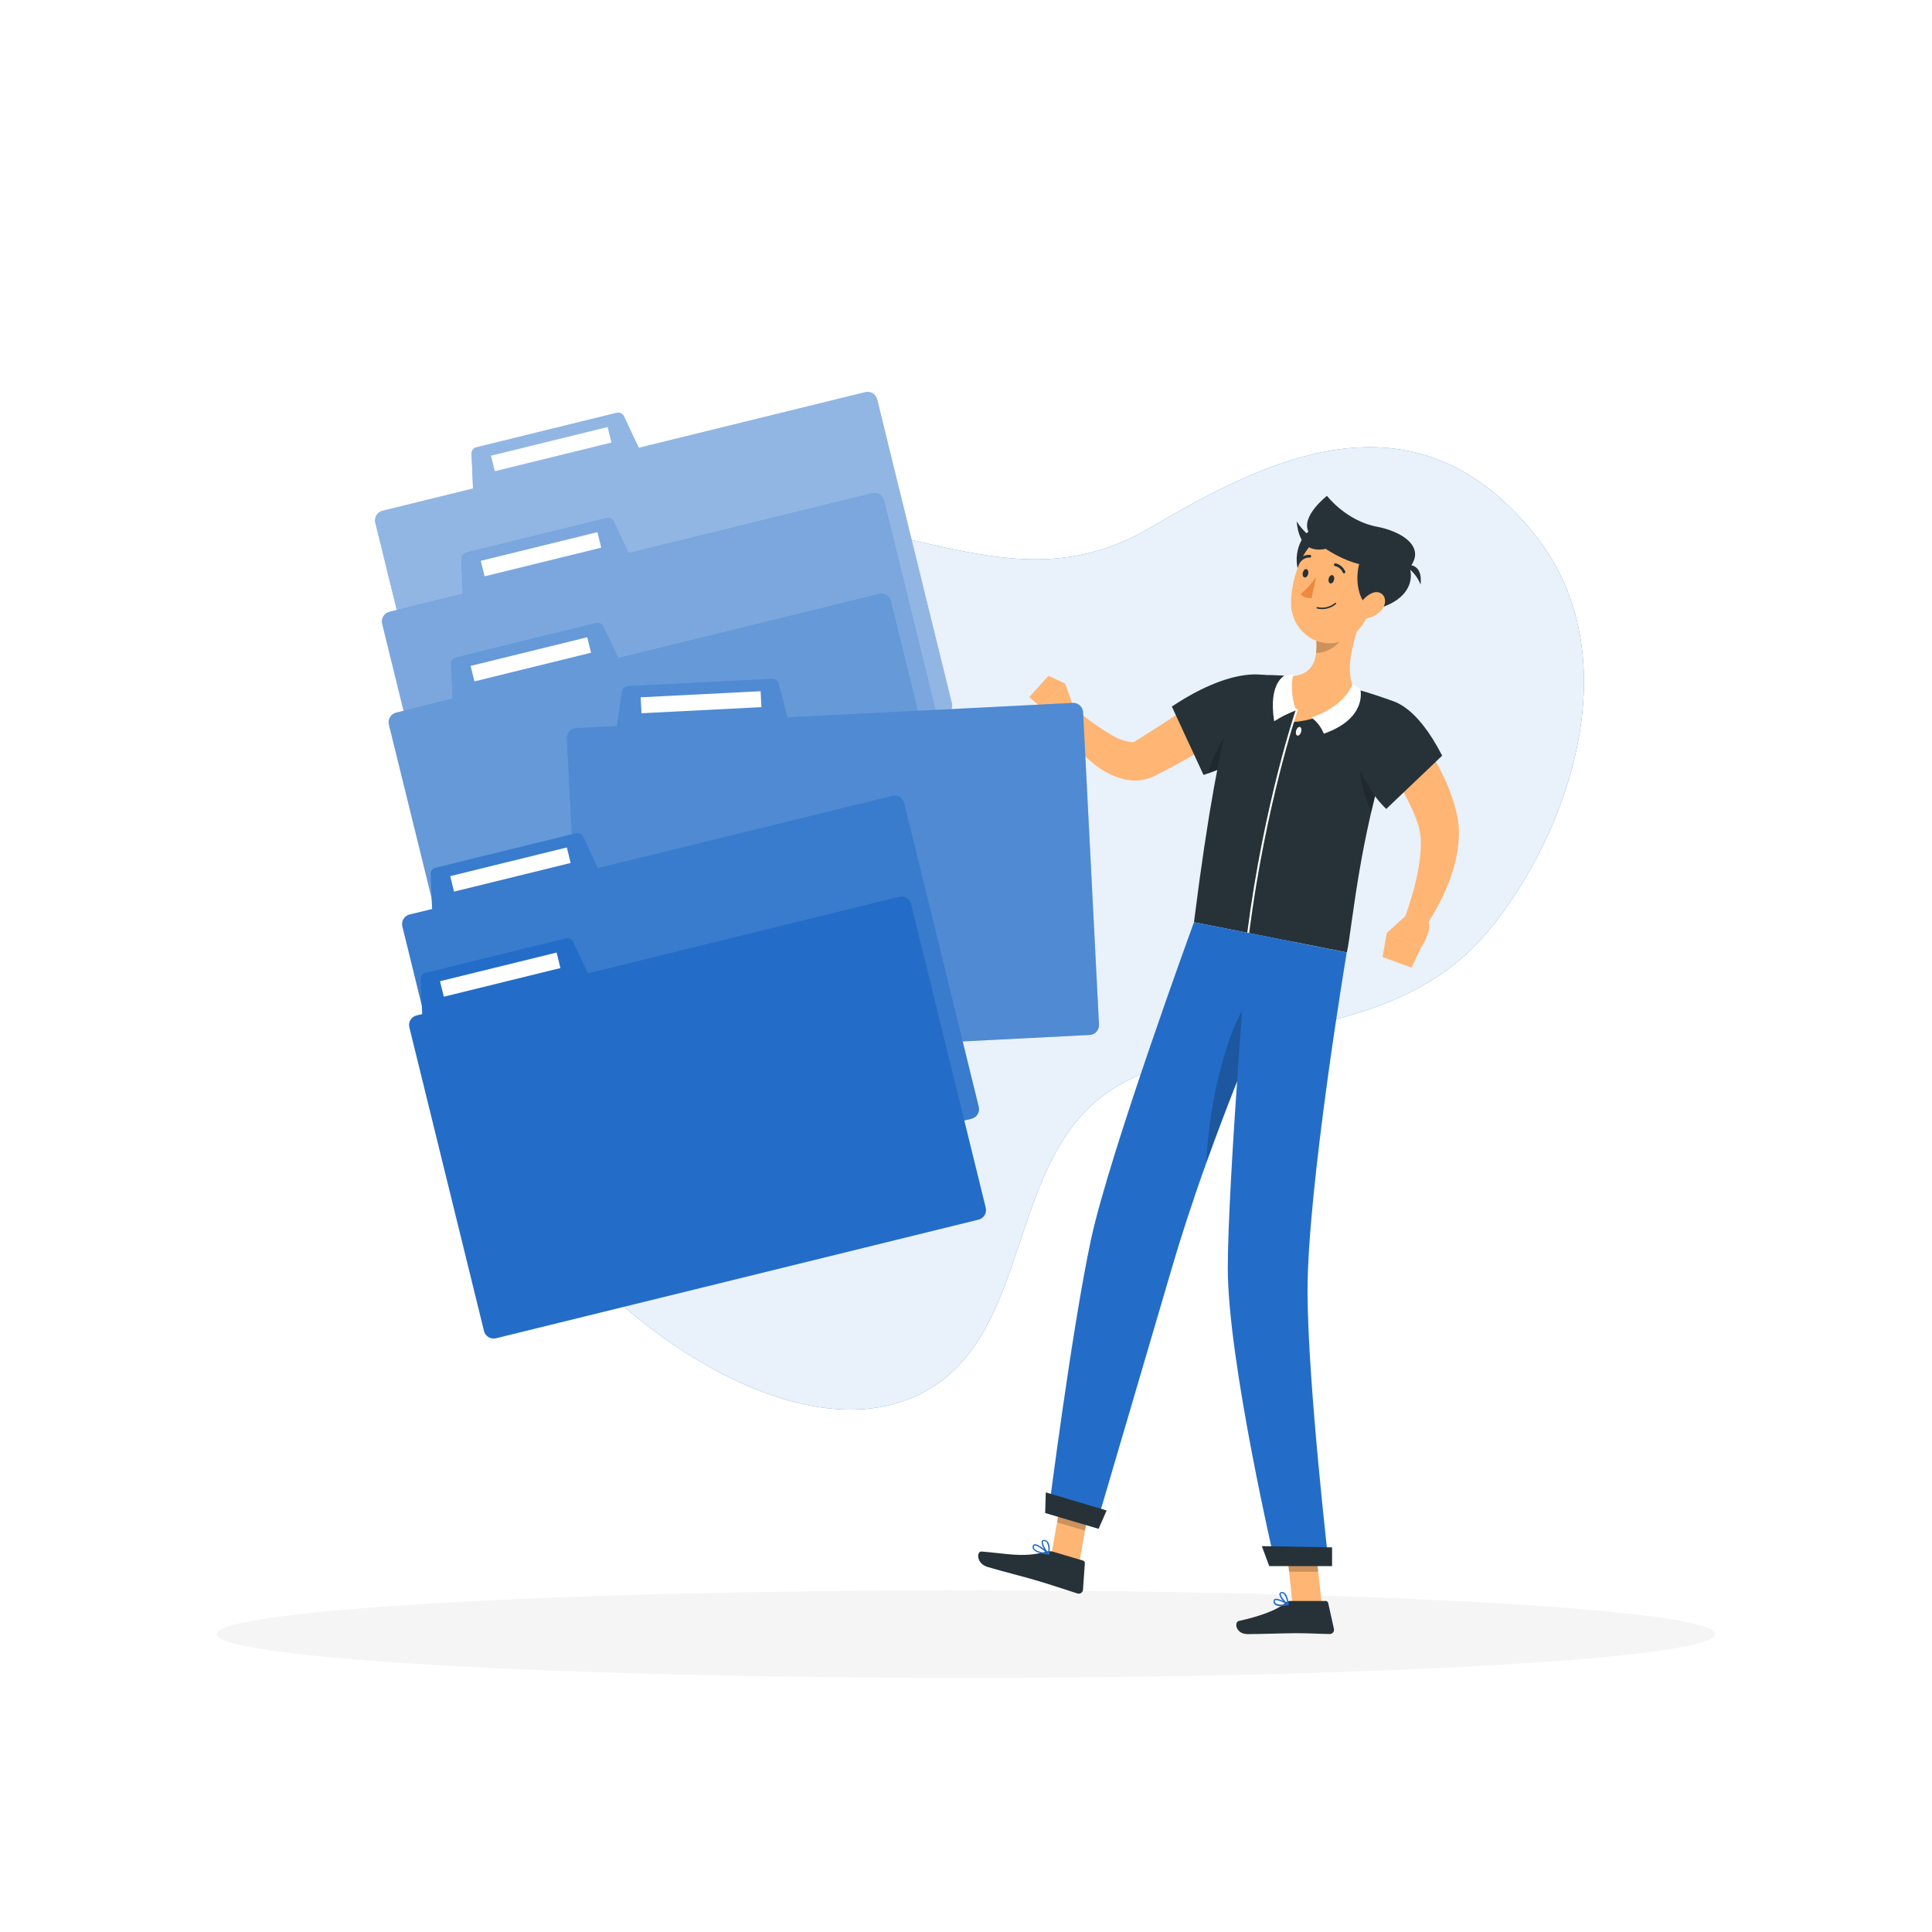 <svg width="300" height="300" viewBox="0 0 300 300" fill="none" xmlns="http://www.w3.org/2000/svg">
<g filter="url(#filter0_d_81_375)">
<path d="M178.494 78C196.602 67.35 219.552 55.62 238.302 78.996C253.512 97.95 243.384 125.91 230.952 140.742C216.642 157.812 193.554 154.05 174.552 164.058C155.172 174.258 161.46 204.258 142.008 212.874C123.09 221.274 95.862 201.618 84.858 185.874C71.37 166.578 72.378 142.968 76.494 123.138C80.88 102.012 91.284 81.366 116.304 77.688C139.464 74.268 157.026 90.6 178.494 78Z" fill="#236DC8"/>
<path opacity="0.9" d="M178.494 78C196.602 67.35 219.552 55.62 238.302 78.996C253.512 97.95 243.384 125.91 230.952 140.742C216.642 157.812 193.554 154.05 174.552 164.058C155.172 174.258 161.46 204.258 142.008 212.874C123.09 221.274 95.862 201.618 84.858 185.874C71.37 166.578 72.378 142.968 76.494 123.138C80.88 102.012 91.284 81.366 116.304 77.688C139.464 74.268 157.026 90.6 178.494 78Z" fill="white"/>
<path d="M150 256.536C214.249 256.536 266.334 253.495 266.334 249.744C266.334 245.993 214.249 242.952 150 242.952C85.751 242.952 33.666 245.993 33.666 249.744C33.666 253.495 85.751 256.536 150 256.536Z" fill="#F5F5F5"/>
<path d="M167.592 238.698L163.26 237.414L165.072 227.034L169.41 228.312L167.592 238.698Z" fill="#FFB573"/>
<path d="M205.236 245.124H200.712L199.584 234.654H204.108L205.236 245.124Z" fill="#FFB573"/>
<path d="M200.34 244.602H205.854C205.944 244.6 206.031 244.63 206.101 244.686C206.171 244.741 206.22 244.82 206.238 244.908L207.132 248.928C207.154 249.026 207.153 249.127 207.13 249.225C207.107 249.322 207.062 249.413 206.998 249.491C206.934 249.568 206.854 249.63 206.763 249.672C206.672 249.714 206.572 249.734 206.472 249.732C204.672 249.702 203.4 249.6 201.168 249.6C199.794 249.6 195.648 249.744 193.752 249.744C191.856 249.744 191.604 247.866 192.378 247.698C195.864 246.936 198.492 245.898 199.608 244.878C199.809 244.698 200.07 244.6 200.34 244.602Z" fill="#263238"/>
<path d="M163.434 236.922L168.174 238.326C168.259 238.352 168.334 238.405 168.385 238.478C168.436 238.551 168.461 238.639 168.456 238.728L168.168 242.838C168.163 242.938 168.136 243.036 168.087 243.125C168.039 243.213 167.971 243.289 167.889 243.346C167.807 243.404 167.712 243.443 167.613 243.458C167.514 243.474 167.412 243.467 167.316 243.438C165.618 242.904 163.182 242.07 161.034 241.44C158.52 240.696 156.312 240.192 153.366 239.322C151.566 238.794 151.626 236.85 152.418 236.922C156.018 237.186 158.826 237.924 162.294 236.982C162.661 236.857 163.056 236.837 163.434 236.922V236.922Z" fill="#263238"/>
<path d="M194.94 107.064C192.618 108.714 190.29 110.226 187.884 111.702C185.478 113.178 183.042 114.564 180.504 115.866L179.55 116.352L179.286 116.484L178.848 116.688C178.551 116.808 178.246 116.908 177.936 116.988C176.803 117.268 175.619 117.268 174.486 116.988C172.776 116.531 171.185 115.712 169.818 114.588C167.487 112.688 165.485 110.415 163.896 107.862L166.518 105.708C168.444 107.414 170.535 108.925 172.758 110.22C173.629 110.741 174.593 111.088 175.596 111.24C175.824 111.276 176.057 111.238 176.262 111.132C176.284 111.119 176.305 111.103 176.322 111.084L176.352 111.054L176.538 110.94L177.396 110.406C179.676 108.972 181.956 107.478 184.224 105.966L191.04 101.448L194.94 107.064Z" fill="#FFB573"/>
<path d="M181.962 105.714L186.882 116.334C208.656 109.134 201.948 92.4 181.962 105.714Z" fill="#263238"/>
<path opacity="0.2" d="M193.524 106.254C190.731 108.972 188.68 112.359 187.566 116.094C191.994 114.558 195.174 112.614 197.262 110.64L193.524 106.254Z" fill="black"/>
<path d="M167.004 106.704L165.402 102.156L161.574 105.756C161.847 106.383 162.248 106.945 162.753 107.406C163.257 107.867 163.853 108.217 164.502 108.432L167.004 106.704Z" fill="#FFB573"/>
<path d="M162.81 100.938L159.828 104.244L161.574 105.75L165.402 102.156L162.81 100.938Z" fill="#FFB573"/>
<path opacity="0.2" d="M165.072 227.034L164.136 232.386L168.474 233.67L169.41 228.318L165.072 227.034Z" fill="black"/>
<path opacity="0.2" d="M204.108 234.654H199.584L200.166 240.054H204.69L204.108 234.654Z" fill="black"/>
<path d="M215.592 104.616C215.922 104.735 216.226 104.92 216.484 105.158C216.742 105.396 216.951 105.683 217.096 106.003C217.242 106.322 217.323 106.668 217.333 107.019C217.344 107.37 217.284 107.72 217.158 108.048C215.686 111.953 214.442 115.939 213.432 119.988C212.574 123.414 211.902 126.702 211.362 129.69C210.102 136.698 209.562 142.092 209.142 143.886L185.4 139.2C189.834 103.926 193.23 100.896 193.23 100.896C195.168 100.775 197.112 100.775 199.05 100.896C199.45 100.92 199.864 100.956 200.292 101.004C203.692 101.47 207.061 102.133 210.384 102.99C210.984 103.146 211.65 103.32 212.268 103.506C213.486 103.884 214.638 104.274 215.592 104.616Z" fill="#263238"/>
<path opacity="0.2" d="M211.284 111.288C210.78 114.955 211.358 118.69 212.946 122.034C213.096 121.356 213.264 120.678 213.432 119.994C214.08 117.42 214.836 114.768 215.724 112.104L211.284 111.288Z" fill="black"/>
<path d="M211.638 91.458L204.396 95.526C204.534 98.172 204.096 100.872 200.304 101.022C199.47 101.982 198.636 104.244 201.372 106.254L200.772 108.12C206.172 107.724 209.25 104.778 210.372 103.014C208.548 100.398 210.36 94.578 211.638 91.458Z" fill="#FFB573"/>
<path d="M193.8 141C193.761 140.994 193.726 140.973 193.703 140.942C193.679 140.91 193.669 140.871 193.674 140.832C196.272 120.72 201.174 106.332 201.222 106.188C201.237 106.151 201.264 106.121 201.3 106.104C201.335 106.086 201.376 106.082 201.414 106.092C201.452 106.106 201.482 106.133 201.5 106.169C201.518 106.205 201.522 106.246 201.51 106.284C201.456 106.428 196.566 120.792 193.968 140.868C193.967 140.888 193.961 140.908 193.952 140.925C193.942 140.943 193.929 140.959 193.913 140.971C193.898 140.984 193.879 140.993 193.86 140.998C193.84 141.003 193.82 141.003 193.8 141V141Z" fill="white"/>
<path d="M197.85 108C198.957 107.292 200.138 106.707 201.372 106.254C200.724 105.564 200.328 102.324 200.826 100.824H199.626C199.626 100.824 196.878 101.802 197.85 108Z" fill="white"/>
<path d="M205.566 109.926C205.16 108.921 204.486 108.047 203.616 107.4C205.566 106.8 208.902 105.132 210.036 102.168C210.498 102.546 211.236 103.074 211.236 103.074C211.236 103.074 212.4 107.526 205.566 109.926Z" fill="white"/>
<path d="M202.062 109.554C201.984 109.926 201.738 110.226 201.516 110.226C201.294 110.226 201.168 109.92 201.24 109.548C201.312 109.176 201.558 108.876 201.786 108.876C202.014 108.876 202.134 109.2 202.062 109.554Z" fill="white"/>
<path opacity="0.2" d="M208.686 93.12L204.402 95.52C204.442 96.138 204.428 96.758 204.36 97.374C205.782 97.446 207.96 96.306 208.416 94.884C208.611 94.317 208.702 93.719 208.686 93.12V93.12Z" fill="black"/>
<path d="M204.372 77.922C201.276 78.672 199.8 85.014 203.676 87.162C211.242 85.458 213.102 75.804 204.372 77.922Z" fill="#263238"/>
<path d="M214.056 86.358C212.778 90.66 212.256 93.24 209.526 94.974C205.434 97.578 200.526 94.332 200.472 89.736C200.442 85.596 202.536 79.254 207.21 78.504C208.24 78.335 209.296 78.431 210.278 78.785C211.26 79.138 212.135 79.737 212.821 80.524C213.507 81.31 213.98 82.259 214.196 83.28C214.413 84.302 214.364 85.361 214.056 86.358V86.358Z" fill="#FFB573"/>
<path d="M214.914 80.4C210.516 79.338 209.196 88.584 213.066 90.732C222 88.71 219.546 81.498 214.914 80.4Z" fill="#263238"/>
<path d="M213.852 77.796C209.022 76.896 206.052 72.996 206.052 72.996C206.052 72.996 202.014 76.116 203.166 78.54C204.318 80.964 209.73 83.694 212.328 83.796C212.328 83.796 211.128 89.508 216.27 86.292C223.164 82.002 218.4 78.648 213.852 77.796Z" fill="#263238"/>
<path d="M217.926 83.736C219.145 84.402 220.087 85.481 220.584 86.778C220.962 83.4 218.622 83.646 217.926 83.736Z" fill="#263238"/>
<path d="M206.64 81C204.45 80.327 202.573 78.892 201.348 76.956C201.84 82.506 205.548 81.354 206.64 81Z" fill="#263238"/>
<path d="M204.492 90.486C205.004 90.614 205.54 90.619 206.054 90.499C206.569 90.379 207.047 90.138 207.45 89.796C207.47 89.774 207.481 89.745 207.481 89.715C207.481 89.685 207.47 89.656 207.45 89.634C207.439 89.623 207.427 89.615 207.413 89.609C207.399 89.603 207.384 89.6 207.369 89.6C207.354 89.6 207.339 89.603 207.325 89.609C207.311 89.615 207.299 89.623 207.288 89.634C206.913 89.947 206.469 90.167 205.992 90.276C205.516 90.386 205.02 90.382 204.546 90.264C204.519 90.264 204.492 90.272 204.471 90.289C204.449 90.306 204.434 90.33 204.428 90.356C204.421 90.383 204.424 90.411 204.436 90.436C204.448 90.46 204.467 90.48 204.492 90.492V90.486Z" fill="#263238"/>
<path d="M214.452 90.816C213.79 91.537 212.878 91.981 211.902 92.058C210.672 92.124 210.474 90.858 211.164 89.784C211.764 88.8 213.18 87.588 214.248 88.038C215.316 88.488 215.304 89.898 214.452 90.816Z" fill="#FFB573"/>
<path d="M162.804 230.904L170.154 233.076C170.154 233.076 177.504 208.056 182.07 192.546C183.27 188.436 185.13 182.652 187.332 176.52C190.11 168.792 193.422 160.476 196.098 153.972C198.912 147.12 201.012 142.284 201.012 142.284L185.4 139.2C185.4 139.2 172.296 175.02 169.398 188.52C166.398 202.566 162.804 230.904 162.804 230.904Z" fill="#236DC8"/>
<path opacity="0.2" d="M187.332 176.52C190.11 168.792 193.422 160.476 196.098 153.972L194.898 150.246C190.416 154.398 187.56 168.6 187.332 176.52Z" fill="black"/>
<path d="M193.8 140.868C193.8 140.868 190.662 179.622 190.65 192.876C190.65 207.384 198.054 239.01 198.054 239.01H206.34C206.34 239.01 203.1 211.026 203.034 196.794C202.962 180.678 209.118 143.892 209.118 143.892L193.8 140.868Z" fill="#236DC8"/>
<path d="M197.088 239.184H206.844V236.274L195.936 236.082L197.088 239.184Z" fill="#263238"/>
<path d="M162.294 230.94L170.586 233.394L171.84 230.544L162.39 227.736L162.294 230.94Z" fill="#263238"/>
<path d="M207.15 86.046C207.072 86.4 206.814 86.646 206.58 86.592C206.346 86.538 206.226 86.208 206.31 85.854C206.394 85.5 206.646 85.254 206.88 85.308C207.114 85.362 207.234 85.692 207.15 86.046Z" fill="#263238"/>
<path d="M203.136 85.116C203.052 85.476 202.8 85.716 202.566 85.662C202.332 85.608 202.212 85.278 202.296 84.924C202.38 84.57 202.632 84.324 202.86 84.378C203.088 84.432 203.214 84.762 203.136 85.116Z" fill="#263238"/>
<path d="M204.372 85.59C203.697 86.578 202.89 87.468 201.972 88.236C202.464 88.968 203.664 88.872 203.664 88.872L204.372 85.59Z" fill="#ED893E"/>
<path d="M208.698 85.038C208.659 85.035 208.621 85.022 208.588 84.999C208.556 84.977 208.529 84.947 208.512 84.912C208.409 84.659 208.245 84.436 208.036 84.26C207.827 84.085 207.579 83.962 207.312 83.904C207.257 83.894 207.208 83.862 207.175 83.816C207.143 83.77 207.129 83.714 207.138 83.658C207.147 83.602 207.178 83.551 207.224 83.517C207.27 83.484 207.328 83.469 207.384 83.478C207.716 83.553 208.025 83.706 208.285 83.924C208.546 84.142 208.751 84.419 208.884 84.732C208.907 84.785 208.908 84.844 208.888 84.898C208.868 84.951 208.828 84.995 208.776 85.02C208.751 85.029 208.725 85.035 208.698 85.038Z" fill="#263238"/>
<path d="M201.732 83.334C201.687 83.331 201.644 83.317 201.606 83.292C201.563 83.255 201.535 83.202 201.53 83.145C201.524 83.088 201.541 83.031 201.576 82.986C201.787 82.713 202.06 82.494 202.374 82.35C202.687 82.206 203.031 82.14 203.376 82.158C203.407 82.157 203.438 82.162 203.466 82.174C203.495 82.186 203.52 82.203 203.541 82.226C203.562 82.248 203.579 82.275 203.588 82.304C203.598 82.333 203.602 82.364 203.599 82.395C203.596 82.426 203.586 82.455 203.571 82.482C203.556 82.509 203.535 82.532 203.509 82.55C203.484 82.568 203.456 82.58 203.425 82.586C203.395 82.592 203.364 82.591 203.334 82.584C203.065 82.578 202.799 82.636 202.557 82.752C202.315 82.869 202.104 83.042 201.942 83.256C201.918 83.287 201.885 83.311 201.848 83.324C201.811 83.338 201.771 83.341 201.732 83.334V83.334Z" fill="#263238"/>
<path d="M198.846 245.4C198.538 245.424 198.231 245.341 197.976 245.166C197.895 245.098 197.832 245.011 197.793 244.912C197.755 244.814 197.741 244.707 197.754 244.602C197.754 244.54 197.77 244.478 197.802 244.424C197.834 244.37 197.879 244.326 197.934 244.296C198.438 244.038 199.896 244.938 200.058 245.04C200.076 245.051 200.091 245.067 200.099 245.086C200.108 245.106 200.11 245.127 200.106 245.148C200.103 245.169 200.094 245.189 200.081 245.205C200.067 245.221 200.048 245.232 200.028 245.238C199.641 245.335 199.245 245.389 198.846 245.4V245.4ZM198.174 244.464C198.129 244.453 198.081 244.453 198.036 244.464C198.013 244.476 197.994 244.494 197.981 244.516C197.968 244.539 197.962 244.564 197.964 244.59C197.956 244.662 197.966 244.735 197.992 244.803C198.018 244.871 198.06 244.932 198.114 244.98C198.619 245.208 199.191 245.236 199.716 245.058C199.246 244.76 198.722 244.556 198.174 244.458V244.464Z" fill="#236DC8"/>
<path d="M200.004 245.232H199.95C199.482 244.98 198.576 243.984 198.672 243.48C198.69 243.402 198.733 243.333 198.795 243.282C198.857 243.232 198.934 243.205 199.014 243.204C199.095 243.192 199.179 243.198 199.257 243.222C199.336 243.246 199.409 243.287 199.47 243.342C199.998 243.768 200.106 245.076 200.112 245.142C200.113 245.157 200.111 245.171 200.106 245.185C200.1 245.199 200.093 245.212 200.083 245.222C200.072 245.233 200.06 245.241 200.047 245.247C200.033 245.253 200.019 245.256 200.004 245.256V245.232ZM199.092 243.396H199.044C198.9 243.396 198.888 243.474 198.888 243.504C198.828 243.804 199.404 244.548 199.872 244.902C199.838 244.388 199.652 243.895 199.338 243.486C199.268 243.43 199.182 243.398 199.092 243.396Z" fill="#236DC8"/>
<path d="M162.834 237.396C162.096 237.33 160.8 237.132 160.434 236.568C160.382 236.487 160.351 236.394 160.342 236.298C160.334 236.202 160.349 236.105 160.386 236.016C160.405 235.96 160.438 235.91 160.482 235.871C160.527 235.832 160.58 235.806 160.638 235.794C161.238 235.662 162.732 237.054 162.9 237.21C162.912 237.229 162.919 237.251 162.919 237.273C162.919 237.295 162.912 237.317 162.9 237.336C162.895 237.351 162.886 237.364 162.874 237.374C162.863 237.385 162.849 237.392 162.834 237.396V237.396ZM160.716 235.998H160.686C160.664 236.003 160.643 236.014 160.626 236.03C160.609 236.046 160.597 236.066 160.59 236.088C160.559 236.145 160.543 236.209 160.543 236.274C160.543 236.339 160.559 236.403 160.59 236.46C160.788 236.772 161.49 237.024 162.492 237.15C161.922 236.61 161.07 235.962 160.716 235.998V235.998Z" fill="#236DC8"/>
<path d="M162.834 237.396C162.809 237.406 162.781 237.406 162.756 237.396C162.306 237.006 161.556 235.764 161.766 235.296C161.82 235.182 161.946 235.068 162.234 235.122C162.339 235.14 162.439 235.179 162.528 235.238C162.617 235.297 162.693 235.374 162.75 235.464C163.17 236.064 162.942 237.264 162.93 237.336C162.928 237.354 162.92 237.371 162.908 237.384C162.897 237.398 162.881 237.409 162.864 237.414L162.834 237.396ZM162.072 235.296C162.049 235.296 162.026 235.302 162.006 235.314C161.986 235.325 161.97 235.342 161.958 235.362C161.826 235.644 162.312 236.562 162.75 237.066C162.85 236.558 162.79 236.032 162.576 235.56C162.488 235.43 162.352 235.339 162.198 235.308C162.157 235.299 162.114 235.295 162.072 235.296V235.296Z" fill="#236DC8"/>
<path d="M216.6 105.84C216.948 106.188 217.2 106.44 217.464 106.734C217.728 107.028 217.986 107.334 218.238 107.61C218.742 108.21 219.234 108.81 219.708 109.41C220.655 110.633 221.535 111.907 222.342 113.226C223.162 114.567 223.893 115.96 224.532 117.396C225.193 118.869 225.72 120.4 226.104 121.968L226.248 122.568L226.386 123.27C226.446 123.732 226.506 124.194 226.524 124.644C226.564 125.515 226.534 126.388 226.434 127.254C226.242 128.86 225.878 130.442 225.348 131.97C224.335 134.874 222.922 137.623 221.148 140.136L218.148 138.498L218.796 136.566C219.012 135.912 219.192 135.246 219.396 134.592C219.76 133.298 220.058 131.986 220.29 130.662C220.515 129.421 220.63 128.162 220.632 126.9C220.632 126.333 220.583 125.767 220.488 125.208C220.45 124.951 220.398 124.697 220.332 124.446L220.23 124.098L220.086 123.672C219.215 121.265 218.043 118.977 216.6 116.862C215.868 115.77 215.082 114.696 214.26 113.652C213.86 113.124 213.44 112.608 213 112.104L212.4 111.36L211.8 110.682L216.6 105.84Z" fill="#FFB573"/>
<path d="M209.886 112.386C211.296 116.364 212.94 119.388 215.256 121.614L223.938 113.34C216 97.842 207.732 106.32 209.886 112.386Z" fill="#263238"/>
<path d="M218.73 137.784L215.34 140.88L220.656 143.136C220.656 143.136 222.96 139.86 221.358 138.444L218.73 137.784Z" fill="#FFB573"/>
<path d="M214.686 144.6L219.168 146.256L220.656 143.136L215.34 140.88L214.686 144.6Z" fill="#FFB573"/>
<path d="M134.352 56.904L99.186 65.544L96.882 60.648C96.786 60.441 96.621 60.274 96.415 60.176C96.209 60.077 95.975 60.053 95.754 60.108L73.974 65.46C73.753 65.515 73.557 65.645 73.421 65.827C73.284 66.01 73.215 66.234 73.224 66.462L73.452 71.862L59.4 75.318C59.008 75.416 58.67 75.665 58.461 76.012C58.251 76.358 58.188 76.773 58.284 77.166L69.876 124.332C69.923 124.527 70.008 124.711 70.127 124.874C70.246 125.036 70.395 125.173 70.567 125.277C70.738 125.382 70.929 125.451 71.128 125.481C71.326 125.512 71.529 125.502 71.724 125.454L146.664 107.034C147.058 106.937 147.397 106.689 147.607 106.342C147.818 105.996 147.882 105.58 147.786 105.186L136.2 58.02C136.102 57.627 135.853 57.29 135.506 57.081C135.16 56.871 134.745 56.808 134.352 56.904V56.904Z" fill="#236DC8"/>
<path opacity="0.5" d="M134.352 56.904L99.186 65.544L96.882 60.648C96.786 60.441 96.621 60.274 96.415 60.176C96.209 60.077 95.975 60.053 95.754 60.108L73.974 65.46C73.753 65.515 73.557 65.645 73.421 65.827C73.284 66.01 73.215 66.234 73.224 66.462L73.452 71.862L59.4 75.318C59.008 75.416 58.67 75.665 58.461 76.012C58.251 76.358 58.188 76.773 58.284 77.166L69.876 124.332C69.923 124.527 70.008 124.711 70.127 124.874C70.246 125.036 70.395 125.173 70.567 125.277C70.738 125.382 70.929 125.451 71.128 125.481C71.326 125.512 71.529 125.502 71.724 125.454L146.664 107.034C147.058 106.937 147.397 106.689 147.607 106.342C147.818 105.996 147.882 105.58 147.786 105.186L136.2 58.02C136.102 57.627 135.853 57.29 135.506 57.081C135.16 56.871 134.745 56.808 134.352 56.904V56.904Z" fill="white"/>
<path d="M94.35 62.311L76.241 66.762L76.833 69.169L94.942 64.717L94.35 62.311Z" fill="white"/>
<path d="M135.402 72.6L97.602 81.888L95.298 76.992C95.202 76.785 95.037 76.618 94.831 76.52C94.625 76.421 94.391 76.397 94.17 76.452L72.39 81.804C72.169 81.858 71.974 81.987 71.837 82.168C71.701 82.35 71.631 82.573 71.64 82.8L71.868 88.2L60.468 91.002C60.074 91.099 59.735 91.347 59.525 91.694C59.314 92.04 59.25 92.456 59.346 92.85L70.938 140.016C71.035 140.41 71.284 140.749 71.63 140.959C71.976 141.17 72.392 141.234 72.786 141.138L147.732 122.718C147.927 122.67 148.11 122.585 148.272 122.466C148.433 122.347 148.57 122.197 148.674 122.026C148.777 121.854 148.846 121.664 148.876 121.465C148.906 121.267 148.896 121.065 148.848 120.87L137.262 73.704C137.162 73.311 136.909 72.974 136.561 72.767C136.212 72.56 135.795 72.5 135.402 72.6V72.6Z" fill="#236DC8"/>
<path opacity="0.4" d="M135.402 72.6L97.602 81.888L95.298 76.992C95.202 76.785 95.037 76.618 94.831 76.52C94.625 76.421 94.391 76.397 94.17 76.452L72.39 81.804C72.169 81.858 71.974 81.987 71.837 82.168C71.701 82.35 71.631 82.573 71.64 82.8L71.868 88.2L60.468 91.002C60.074 91.099 59.735 91.347 59.525 91.694C59.314 92.04 59.25 92.456 59.346 92.85L70.938 140.016C71.035 140.41 71.284 140.749 71.63 140.959C71.976 141.17 72.392 141.234 72.786 141.138L147.732 122.718C147.927 122.67 148.11 122.585 148.272 122.466C148.433 122.347 148.57 122.197 148.674 122.026C148.777 121.854 148.846 121.664 148.876 121.465C148.906 121.267 148.896 121.065 148.848 120.87L137.262 73.704C137.162 73.311 136.909 72.974 136.561 72.767C136.212 72.56 135.795 72.5 135.402 72.6V72.6Z" fill="white"/>
<path d="M92.766 78.633L74.657 83.085L75.248 85.491L93.357 81.04L92.766 78.633Z" fill="white"/>
<path d="M136.458 88.248L96 98.184L93.696 93.288C93.6 93.081 93.435 92.914 93.229 92.816C93.023 92.717 92.79 92.693 92.568 92.748L70.8 98.1C70.578 98.154 70.382 98.284 70.245 98.466C70.108 98.649 70.039 98.874 70.05 99.102L70.278 104.502L61.512 106.656C61.118 106.753 60.779 107.001 60.569 107.348C60.358 107.694 60.294 108.11 60.39 108.504L72 155.676C72.097 156.07 72.345 156.409 72.692 156.619C73.038 156.83 73.454 156.894 73.848 156.798L148.8 138.378C148.995 138.331 149.179 138.246 149.342 138.127C149.504 138.009 149.641 137.859 149.745 137.687C149.85 137.516 149.919 137.325 149.949 137.126C149.98 136.928 149.97 136.725 149.922 136.53L138.33 89.364C138.283 89.166 138.197 88.98 138.077 88.816C137.957 88.652 137.805 88.514 137.63 88.41C137.456 88.306 137.262 88.238 137.061 88.21C136.859 88.182 136.654 88.195 136.458 88.248V88.248Z" fill="#236DC8"/>
<path opacity="0.3" d="M136.458 88.248L96 98.184L93.696 93.288C93.6 93.081 93.435 92.914 93.229 92.816C93.023 92.717 92.79 92.693 92.568 92.748L70.8 98.1C70.578 98.154 70.382 98.284 70.245 98.466C70.108 98.649 70.039 98.874 70.05 99.102L70.278 104.502L61.512 106.656C61.118 106.753 60.779 107.001 60.569 107.348C60.358 107.694 60.294 108.11 60.39 108.504L72 155.676C72.097 156.07 72.345 156.409 72.692 156.619C73.038 156.83 73.454 156.894 73.848 156.798L148.8 138.378C148.995 138.331 149.179 138.246 149.342 138.127C149.504 138.009 149.641 137.859 149.745 137.687C149.85 137.516 149.919 137.325 149.949 137.126C149.98 136.928 149.97 136.725 149.922 136.53L138.33 89.364C138.283 89.166 138.197 88.98 138.077 88.816C137.957 88.652 137.805 88.514 137.63 88.41C137.456 88.306 137.262 88.238 137.061 88.21C136.859 88.182 136.654 88.195 136.458 88.248V88.248Z" fill="white"/>
<path d="M91.187 94.95L73.078 99.401L73.669 101.807L91.778 97.356L91.187 94.95Z" fill="white"/>
<path d="M166.554 105.15L122.256 107.4L120.918 102.156C120.862 101.935 120.73 101.74 120.547 101.604C120.363 101.469 120.138 101.401 119.91 101.412L97.512 102.552C97.284 102.563 97.067 102.653 96.897 102.806C96.728 102.959 96.616 103.166 96.582 103.392L95.784 108.744L89.484 109.068C89.283 109.077 89.086 109.126 88.904 109.212C88.723 109.297 88.56 109.418 88.425 109.567C88.29 109.716 88.186 109.89 88.118 110.079C88.051 110.269 88.022 110.469 88.032 110.67L90.504 159.174C90.524 159.579 90.704 159.959 91.005 160.231C91.305 160.504 91.701 160.646 92.106 160.626L169.2 156.708C169.605 156.688 169.985 156.508 170.257 156.207C170.53 155.907 170.672 155.511 170.652 155.106L168.18 106.596C168.17 106.394 168.12 106.195 168.032 106.013C167.945 105.83 167.822 105.666 167.671 105.532C167.519 105.397 167.342 105.294 167.151 105.228C166.959 105.163 166.756 105.136 166.554 105.15V105.15Z" fill="#236DC8"/>
<path opacity="0.2" d="M166.554 105.15L122.256 107.4L120.918 102.156C120.862 101.935 120.73 101.74 120.547 101.604C120.363 101.469 120.138 101.401 119.91 101.412L97.512 102.552C97.284 102.563 97.067 102.653 96.897 102.806C96.728 102.959 96.616 103.166 96.582 103.392L95.784 108.744L89.484 109.068C89.283 109.077 89.086 109.126 88.904 109.212C88.723 109.297 88.56 109.418 88.425 109.567C88.29 109.716 88.186 109.89 88.118 110.079C88.051 110.269 88.022 110.469 88.032 110.67L90.504 159.174C90.524 159.579 90.704 159.959 91.005 160.231C91.305 160.504 91.701 160.646 92.106 160.626L169.2 156.708C169.605 156.688 169.985 156.508 170.257 156.207C170.53 155.907 170.672 155.511 170.652 155.106L168.18 106.596C168.17 106.394 168.12 106.195 168.032 106.013C167.945 105.83 167.822 105.666 167.671 105.532C167.519 105.397 167.342 105.294 167.151 105.228C166.959 105.163 166.756 105.136 166.554 105.15V105.15Z" fill="white"/>
<path d="M118.109 103.33L99.485 104.277L99.611 106.752L118.235 105.805L118.109 103.33Z" fill="white"/>
<path d="M138.564 119.586L92.85 130.8L90.552 125.904C90.447 125.7 90.275 125.539 90.066 125.447C89.856 125.355 89.621 125.339 89.4 125.4L67.62 130.752C67.398 130.806 67.202 130.936 67.065 131.118C66.928 131.301 66.859 131.526 66.87 131.754L67.098 137.154L63.6 138C63.206 138.097 62.867 138.345 62.657 138.692C62.446 139.038 62.382 139.454 62.478 139.848L74.07 187.014C74.168 187.408 74.418 187.747 74.765 187.958C75.113 188.168 75.529 188.232 75.924 188.136L150.864 169.716C151.257 169.618 151.594 169.369 151.804 169.022C152.013 168.676 152.076 168.261 151.98 167.868L140.4 120.708C140.302 120.318 140.055 119.982 139.711 119.772C139.368 119.562 138.956 119.495 138.564 119.586V119.586Z" fill="#236DC8"/>
<path opacity="0.1" d="M138.564 119.586L92.85 130.8L90.552 125.904C90.447 125.7 90.275 125.539 90.066 125.447C89.856 125.355 89.621 125.339 89.4 125.4L67.62 130.752C67.398 130.806 67.202 130.936 67.065 131.118C66.928 131.301 66.859 131.526 66.87 131.754L67.098 137.154L63.6 138C63.206 138.097 62.867 138.345 62.657 138.692C62.446 139.038 62.382 139.454 62.478 139.848L74.07 187.014C74.168 187.408 74.418 187.747 74.765 187.958C75.113 188.168 75.529 188.232 75.924 188.136L150.864 169.716C151.257 169.618 151.594 169.369 151.804 169.022C152.013 168.676 152.076 168.261 151.98 167.868L140.4 120.708C140.302 120.318 140.055 119.982 139.711 119.772C139.368 119.562 138.956 119.495 138.564 119.586V119.586Z" fill="white"/>
<path d="M88.018 127.594L69.909 132.046L70.5 134.452L88.609 130.001L88.018 127.594Z" fill="white"/>
<path d="M139.621 135.256L64.686 153.676C63.865 153.877 63.364 154.706 63.565 155.527L75.158 202.687C75.359 203.507 76.188 204.009 77.009 203.807L151.944 185.387C152.765 185.186 153.266 184.357 153.065 183.536L141.472 136.376C141.27 135.556 140.442 135.054 139.621 135.256Z" fill="#236DC8"/>
<path d="M90.672 148.656L66.762 154.53C66.621 154.561 66.476 154.56 66.336 154.529C66.195 154.498 66.063 154.436 65.949 154.349C65.835 154.262 65.741 154.151 65.674 154.023C65.608 153.896 65.569 153.756 65.562 153.612L65.328 148.062C65.317 147.834 65.386 147.609 65.523 147.426C65.66 147.244 65.856 147.114 66.078 147.06L87.858 141.708C88.08 141.654 88.314 141.678 88.521 141.777C88.727 141.875 88.894 142.041 88.992 142.248L91.356 147.27C91.418 147.405 91.448 147.551 91.446 147.699C91.444 147.847 91.409 147.993 91.344 148.126C91.278 148.258 91.184 148.375 91.068 148.467C90.951 148.558 90.816 148.623 90.672 148.656V148.656Z" fill="#236DC8"/>
<path d="M86.433 143.911L68.324 148.362L68.916 150.768L87.025 146.317L86.433 143.911Z" fill="white"/>
</g>
<defs>
<filter id="filter0_d_81_375" x="-16" y="-12" width="332" height="332" filterUnits="userSpaceOnUse" color-interpolation-filters="sRGB">
<feFlood flood-opacity="0" result="BackgroundImageFix"/>
<feColorMatrix in="SourceAlpha" type="matrix" values="0 0 0 0 0 0 0 0 0 0 0 0 0 0 0 0 0 0 127 0" result="hardAlpha"/>
<feOffset dy="4"/>
<feGaussianBlur stdDeviation="8"/>
<feComposite in2="hardAlpha" operator="out"/>
<feColorMatrix type="matrix" values="0 0 0 0 0 0 0 0 0 0 0 0 0 0 0 0 0 0 0.25 0"/>
<feBlend mode="normal" in2="BackgroundImageFix" result="effect1_dropShadow_81_375"/>
<feBlend mode="normal" in="SourceGraphic" in2="effect1_dropShadow_81_375" result="shape"/>
</filter>
</defs>
</svg>
